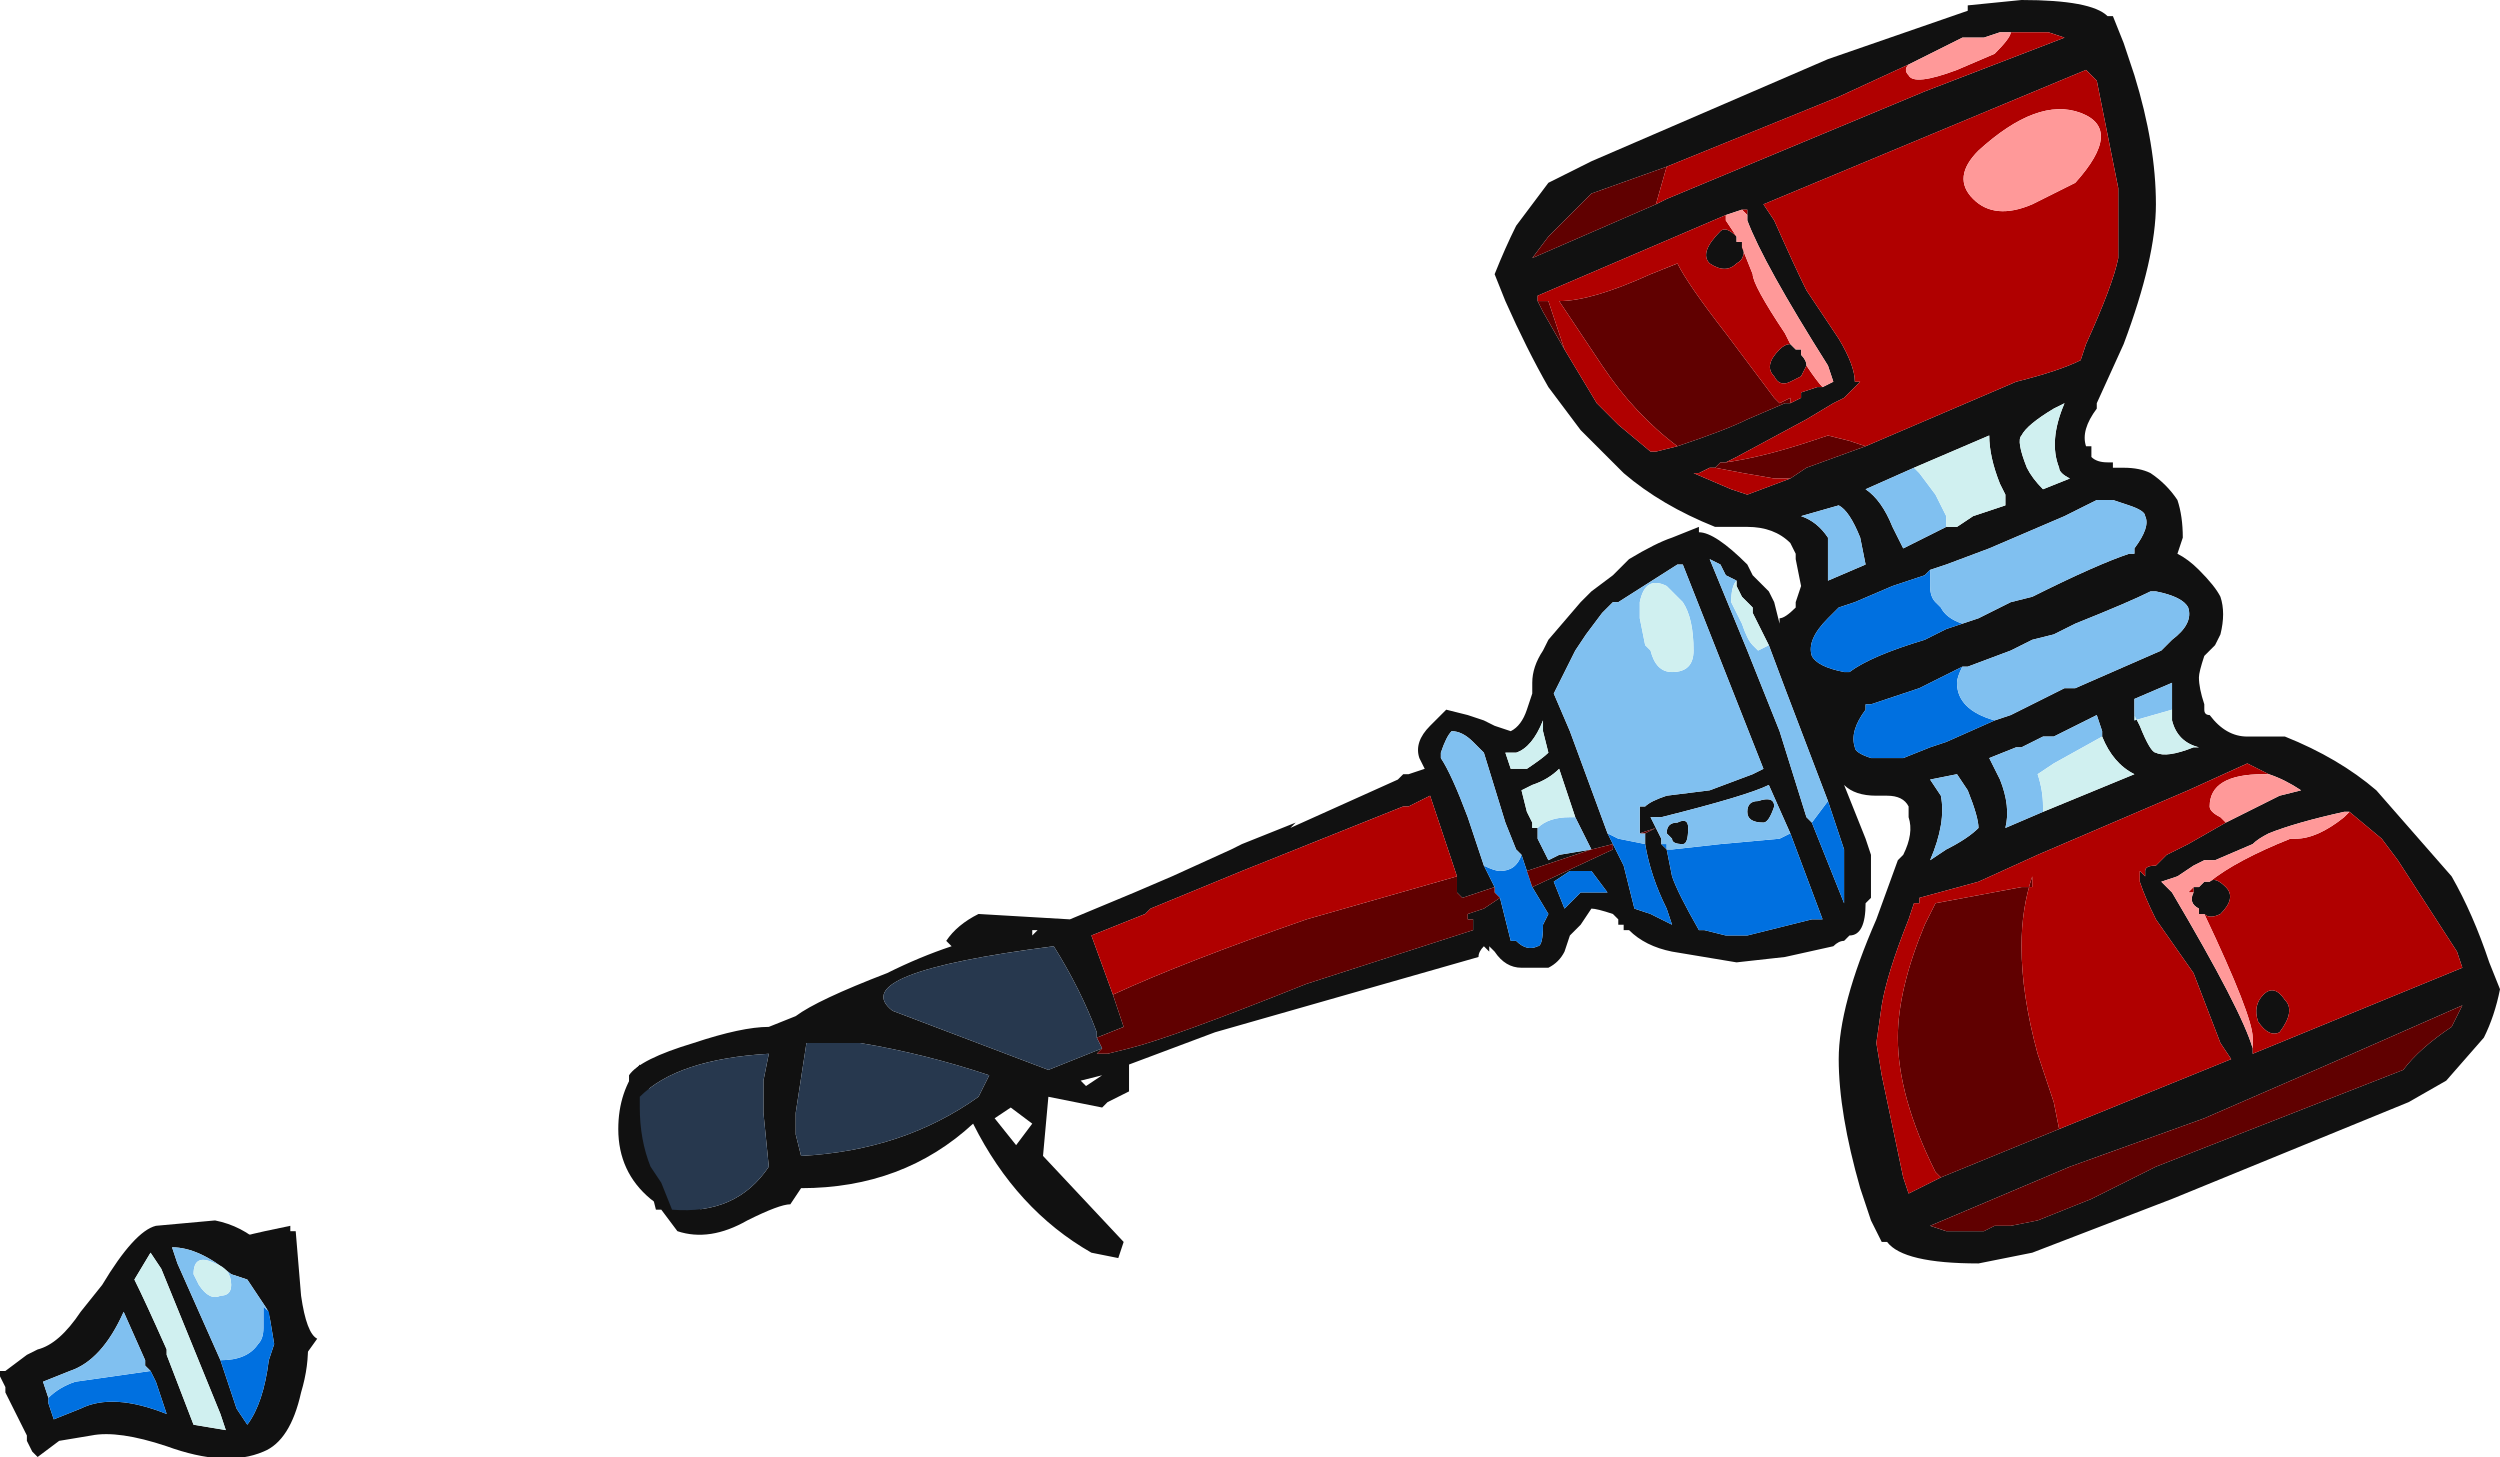 <?xml version="1.0" encoding="UTF-8" standalone="no"?>
<svg xmlns:ffdec="https://www.free-decompiler.com/flash" xmlns:xlink="http://www.w3.org/1999/xlink" ffdec:objectType="frame" height="94.85px" width="162.75px" xmlns="http://www.w3.org/2000/svg">
  <g transform="matrix(1.0, 0.0, 0.0, 1.0, 95.2, 58.8)">
    <use ffdec:characterId="234" height="13.55" transform="matrix(7.0, 0.0, 0.0, 7.0, -95.2, -58.8)" width="23.25" xlink:href="#shape0"/>
  </g>
  <defs>
    <g id="shape0" transform="matrix(1.0, 0.0, 0.0, 1.0, 13.6, 8.4)">
      <path d="M-7.65 1.5 L-7.2 2.65 -7.0 3.0 Q-7.3 2.95 -7.55 2.75 -7.85 2.5 -7.85 2.1 -7.85 1.75 -7.65 1.5 M-10.85 3.05 L-10.8 3.65 Q-10.75 4.0 -10.65 4.05 L-10.9 4.4 -11.35 3.1 Q-11.15 3.05 -10.9 3.0 L-10.9 3.05 -10.85 3.05" fill="#111111" fill-rule="evenodd" stroke="none"/>
      <path d="M3.75 -4.25 L5.15 -4.85 Q5.55 -4.95 5.75 -5.05 L5.8 -5.2 Q6.05 -5.75 6.1 -6.0 L6.1 -6.65 5.9 -7.65 5.8 -7.75 2.8 -6.5 2.9 -6.35 Q3.1 -5.9 3.2 -5.7 L3.5 -5.25 Q3.65 -5.0 3.65 -4.85 L3.7 -4.85 3.55 -4.7 3.45 -4.65 3.2 -4.5 2.55 -4.15 2.45 -4.1 2.4 -4.1 2.35 -4.05 2.3 -4.05 2.2 -4.0 2.15 -4.0 2.5 -3.85 2.65 -3.8 3.05 -3.95 3.2 -4.05 3.75 -4.25 M6.0 -8.25 L6.05 -8.25 6.15 -8.0 6.25 -7.7 Q6.45 -7.05 6.45 -6.5 6.45 -6.0 6.15 -5.2 L5.9 -4.65 5.9 -4.6 Q5.75 -4.4 5.8 -4.25 L5.85 -4.25 5.85 -4.15 Q5.9 -4.1 6.0 -4.1 L6.05 -4.1 6.05 -4.05 6.15 -4.05 Q6.3 -4.05 6.4 -4.0 6.55 -3.9 6.65 -3.75 6.7 -3.6 6.7 -3.4 L6.65 -3.25 Q6.75 -3.2 6.85 -3.1 7.0 -2.95 7.05 -2.85 7.1 -2.7 7.05 -2.5 L7.0 -2.4 6.9 -2.3 Q6.85 -2.15 6.85 -2.1 6.85 -2.0 6.9 -1.85 L6.9 -1.8 Q6.9 -1.75 6.95 -1.75 7.1 -1.55 7.3 -1.55 L7.65 -1.55 Q8.15 -1.35 8.5 -1.05 L9.2 -0.25 Q9.4 0.1 9.55 0.55 L9.65 0.8 Q9.6 1.05 9.5 1.25 L9.15 1.65 8.8 1.85 6.6 2.75 5.3 3.25 4.8 3.35 Q4.1 3.35 3.95 3.15 L3.9 3.15 3.8 2.95 3.7 2.65 Q3.5 1.95 3.5 1.45 3.5 0.95 3.85 0.15 L4.05 -0.4 4.1 -0.45 Q4.2 -0.65 4.15 -0.8 L4.15 -0.9 Q4.1 -1.0 3.95 -1.0 L3.85 -1.0 Q3.65 -1.0 3.55 -1.1 L3.75 -0.6 3.8 -0.45 Q3.8 -0.25 3.8 -0.05 L3.75 0.0 Q3.75 0.3 3.6 0.3 L3.55 0.35 Q3.5 0.35 3.45 0.4 L3.0 0.5 2.55 0.55 1.95 0.45 Q1.7 0.4 1.55 0.25 L1.5 0.25 1.5 0.2 1.45 0.2 1.45 0.15 1.4 0.1 Q1.25 0.05 1.2 0.05 L1.1 0.2 1.0 0.3 0.95 0.45 Q0.9 0.55 0.8 0.6 L0.55 0.6 Q0.4 0.6 0.3 0.45 L0.25 0.4 0.25 0.45 0.2 0.4 Q0.15 0.45 0.15 0.5 L-2.3 1.2 -3.1 1.5 -3.1 1.75 -3.3 1.85 -3.35 1.9 -3.85 1.8 -3.9 2.35 -3.15 3.15 -3.2 3.3 -3.45 3.25 Q-4.15 2.85 -4.55 2.05 -5.2 2.65 -6.15 2.65 L-6.25 2.8 Q-6.35 2.8 -6.65 2.95 -7.0 3.15 -7.3 3.05 L-7.45 2.85 -7.5 2.85 Q-7.6 2.45 -7.7 2.05 L-7.75 2.0 -7.75 1.6 Q-7.65 1.45 -7.15 1.3 -6.7 1.15 -6.45 1.15 L-6.2 1.05 Q-6.0 0.9 -5.35 0.65 -5.05 0.5 -4.75 0.4 L-4.8 0.35 Q-4.7 0.2 -4.5 0.1 L-3.65 0.15 -3.05 -0.1 -2.7 -0.25 -2.15 -0.5 -2.05 -0.55 -1.55 -0.75 -1.6 -0.7 -0.6 -1.15 -0.55 -1.2 -0.5 -1.2 -0.35 -1.25 -0.4 -1.35 Q-0.45 -1.5 -0.3 -1.65 L-0.15 -1.8 0.05 -1.75 0.2 -1.7 0.3 -1.65 0.45 -1.6 Q0.55 -1.65 0.6 -1.8 L0.65 -1.95 0.65 -2.05 Q0.65 -2.2 0.75 -2.35 L0.8 -2.45 1.1 -2.8 1.2 -2.9 1.4 -3.05 1.55 -3.2 Q1.8 -3.35 1.95 -3.4 L2.2 -3.5 2.2 -3.45 Q2.35 -3.45 2.65 -3.15 L2.7 -3.05 2.85 -2.9 2.9 -2.8 2.95 -2.6 2.95 -2.65 Q3.0 -2.65 3.1 -2.75 L3.1 -2.8 3.15 -2.95 3.1 -3.2 3.1 -3.25 3.05 -3.35 Q2.9 -3.5 2.65 -3.5 L2.35 -3.5 Q1.85 -3.7 1.5 -4.0 L1.1 -4.4 0.8 -4.8 Q0.6 -5.15 0.4 -5.6 L0.3 -5.85 Q0.4 -6.1 0.5 -6.3 L0.8 -6.7 1.2 -6.9 3.4 -7.85 4.7 -8.3 4.7 -8.35 5.2 -8.4 Q5.85 -8.4 6.0 -8.25 M4.15 -7.8 L3.5 -7.5 1.9 -6.85 1.2 -6.6 0.8 -6.2 0.65 -6.0 1.8 -6.5 1.9 -6.55 4.3 -7.55 5.6 -8.05 5.45 -8.1 5.1 -8.1 5.0 -8.1 4.85 -8.05 4.65 -8.05 4.15 -7.8 M3.35 -4.8 L3.45 -4.85 3.4 -5.0 Q2.8 -5.95 2.65 -6.35 L2.65 -6.4 2.65 -6.45 2.6 -6.45 2.45 -6.4 0.7 -5.65 0.7 -5.6 0.75 -5.5 0.95 -5.15 1.25 -4.65 Q1.3 -4.6 1.45 -4.45 L1.75 -4.2 1.8 -4.2 2.0 -4.25 Q2.45 -4.4 2.65 -4.5 L3.0 -4.65 3.05 -4.65 3.15 -4.7 3.15 -4.75 3.3 -4.8 3.35 -4.8 M3.05 -5.2 L3.1 -5.15 3.15 -5.15 3.15 -5.1 Q3.2 -5.05 3.2 -5.0 L3.15 -4.9 3.05 -4.85 Q2.95 -4.8 2.9 -4.9 2.8 -5.0 2.95 -5.15 3.0 -5.2 3.05 -5.2 M2.6 -6.15 Q2.65 -6.0 2.55 -5.95 2.45 -5.85 2.3 -5.95 2.2 -6.05 2.4 -6.25 2.45 -6.3 2.55 -6.2 L2.55 -6.15 2.6 -6.15 M3.15 -3.6 Q3.3 -3.55 3.4 -3.4 L3.4 -3.0 3.75 -3.15 3.7 -3.4 Q3.6 -3.65 3.5 -3.7 L3.15 -3.6 M4.2 -4.05 L3.75 -3.85 Q3.9 -3.75 4.0 -3.5 L4.1 -3.3 4.5 -3.5 4.6 -3.5 4.75 -3.6 5.05 -3.7 5.05 -3.8 5.0 -3.9 Q4.9 -4.15 4.9 -4.35 L4.2 -4.05 M5.6 -4.65 L5.5 -4.6 Q5.25 -4.45 5.2 -4.35 5.15 -4.3 5.25 -4.05 5.3 -3.95 5.4 -3.85 L5.65 -3.95 Q5.55 -4.0 5.55 -4.05 5.45 -4.3 5.6 -4.65 M2.55 -3.0 L2.45 -3.05 2.4 -3.15 2.3 -3.2 2.65 -2.35 2.95 -1.6 3.2 -0.8 3.25 -0.75 3.55 0.0 3.55 -0.5 3.4 -0.95 3.0 -2.0 2.85 -2.4 2.7 -2.7 2.7 -2.75 2.6 -2.85 2.55 -2.95 2.55 -3.0 M1.65 -0.65 L1.65 -0.9 1.7 -0.9 Q1.75 -0.95 1.9 -1.0 L2.3 -1.05 2.7 -1.2 2.8 -1.25 2.05 -3.15 2.0 -3.15 1.45 -2.8 1.4 -2.8 1.3 -2.7 1.15 -2.5 1.05 -2.35 0.85 -1.95 1.0 -1.6 1.35 -0.65 1.4 -0.55 1.2 -0.5 0.6 -0.3 0.55 -0.45 0.5 -0.5 0.4 -0.75 0.2 -1.4 0.1 -1.5 Q0.0 -1.6 -0.1 -1.6 -0.15 -1.55 -0.2 -1.4 L-0.2 -1.35 Q-0.1 -1.2 0.05 -0.8 L0.2 -0.35 0.3 -0.15 0.0 -0.05 -0.05 -0.1 -0.05 -0.25 -0.3 -1.0 -0.5 -0.9 -0.55 -0.9 -2.05 -0.3 -2.9 0.05 -2.95 0.1 -3.45 0.3 -3.25 0.85 -3.15 1.15 -3.4 1.25 -3.4 1.2 Q-3.55 0.8 -3.8 0.4 -5.75 0.65 -5.3 1.0 L-3.85 1.55 -3.35 1.35 -3.4 1.4 -3.3 1.4 -3.1 1.35 Q-2.7 1.25 -1.45 0.75 L0.1 0.25 0.1 0.15 0.05 0.15 0.05 0.1 0.2 0.05 0.35 -0.05 0.45 0.35 0.5 0.35 Q0.6 0.45 0.7 0.4 0.75 0.4 0.75 0.2 L0.8 0.1 0.65 -0.15 1.4 -0.5 1.4 -0.55 1.5 -0.35 1.6 0.05 1.75 0.1 1.95 0.2 1.9 0.05 Q1.75 -0.25 1.7 -0.55 L1.7 -0.65 1.8 -0.7 1.65 -0.65 M3.05 -0.65 L2.85 -1.1 Q2.65 -1.0 1.85 -0.8 L1.75 -0.8 1.8 -0.7 1.85 -0.6 1.85 -0.55 1.9 -0.5 1.95 -0.25 Q2.0 -0.1 2.2 0.25 L2.25 0.25 2.45 0.3 2.65 0.3 3.25 0.15 3.35 0.15 3.05 -0.65 M0.75 -1.7 Q0.65 -1.45 0.5 -1.4 L0.4 -1.4 0.45 -1.25 0.6 -1.25 Q0.75 -1.35 0.8 -1.4 L0.75 -1.6 0.75 -1.7 M0.7 -0.7 L0.7 -0.6 0.8 -0.4 0.9 -0.45 1.2 -0.5 1.05 -0.8 0.9 -1.25 Q0.8 -1.15 0.65 -1.1 L0.55 -1.05 0.6 -0.85 0.65 -0.75 0.65 -0.7 0.7 -0.7 M1.0 -0.3 L0.85 -0.2 0.95 0.05 1.1 -0.1 1.35 -0.1 1.2 -0.3 1.0 -0.3 M2.9 -0.9 Q2.85 -0.75 2.8 -0.75 2.65 -0.75 2.65 -0.85 2.65 -0.95 2.75 -0.95 2.9 -1.0 2.9 -0.9 M2.1 -0.7 Q2.1 -0.55 2.05 -0.55 1.95 -0.55 1.95 -0.6 L1.9 -0.65 Q1.9 -0.75 2.0 -0.75 2.1 -0.8 2.1 -0.7 M4.65 -2.6 L4.8 -2.65 5.1 -2.8 5.3 -2.85 Q5.9 -3.15 6.2 -3.25 L6.25 -3.25 6.25 -3.3 Q6.4 -3.5 6.35 -3.6 6.35 -3.65 6.2 -3.7 L6.05 -3.75 5.9 -3.75 5.6 -3.6 4.9 -3.3 4.5 -3.15 4.35 -3.1 4.3 -3.05 4.0 -2.95 3.65 -2.8 3.5 -2.75 3.4 -2.65 Q3.2 -2.45 3.25 -2.3 3.3 -2.2 3.55 -2.15 L3.6 -2.15 Q3.8 -2.3 4.3 -2.45 L4.5 -2.55 4.65 -2.6 M4.95 -1.7 L5.1 -1.75 5.6 -2.0 5.7 -2.0 6.5 -2.35 6.6 -2.45 Q6.8 -2.6 6.75 -2.75 6.7 -2.85 6.45 -2.9 L6.4 -2.9 Q6.2 -2.8 5.7 -2.6 L5.5 -2.5 5.3 -2.45 5.1 -2.35 4.7 -2.2 4.65 -2.2 4.25 -2.0 Q3.95 -1.9 3.8 -1.85 L3.75 -1.85 3.75 -1.8 Q3.6 -1.6 3.65 -1.45 3.65 -1.4 3.8 -1.35 L4.1 -1.35 4.35 -1.45 4.5 -1.5 4.95 -1.7 M7.5 -1.2 L7.3 -1.3 6.75 -1.05 5.35 -0.45 4.8 -0.2 4.25 -0.05 4.25 0.0 4.2 0.0 4.15 0.15 Q3.95 0.65 3.9 0.95 L3.85 1.3 3.9 1.6 4.1 2.55 4.15 2.7 4.45 2.55 5.55 2.1 7.15 1.45 7.05 1.3 6.8 0.65 6.45 0.15 Q6.35 -0.05 6.3 -0.2 L6.3 -0.3 6.35 -0.25 6.35 -0.3 Q6.35 -0.35 6.45 -0.35 L6.55 -0.45 6.75 -0.55 7.1 -0.75 7.6 -1.0 7.8 -1.05 Q7.65 -1.15 7.5 -1.2 M5.95 -1.6 L5.9 -1.75 5.5 -1.55 5.4 -1.55 5.2 -1.45 5.15 -1.45 4.9 -1.35 5.0 -1.15 Q5.1 -0.9 5.05 -0.7 L5.4 -0.85 6.25 -1.2 Q6.05 -1.3 5.95 -1.55 L5.95 -1.6 M4.7 -1.05 L4.6 -1.2 4.35 -1.15 4.45 -1.0 Q4.5 -0.75 4.35 -0.4 L4.5 -0.5 Q4.7 -0.6 4.8 -0.7 4.8 -0.8 4.7 -1.05 M6.6 -1.8 L6.6 -2.05 6.25 -1.9 6.25 -1.75 6.3 -1.65 Q6.4 -1.4 6.45 -1.4 6.55 -1.35 6.8 -1.45 L6.85 -1.45 Q6.65 -1.5 6.6 -1.7 L6.6 -1.8 M8.25 -0.85 L8.2 -0.85 Q7.75 -0.75 7.5 -0.65 7.4 -0.6 7.35 -0.55 L7.0 -0.4 6.9 -0.4 6.8 -0.35 6.65 -0.25 6.5 -0.2 6.6 -0.1 Q7.25 1.0 7.35 1.35 L7.35 1.4 9.3 0.6 9.25 0.45 8.7 -0.4 8.55 -0.6 8.25 -0.85 M6.9 0.1 L6.85 0.1 6.85 0.05 Q6.75 0.0 6.8 -0.1 L6.8 -0.15 6.85 -0.15 6.9 -0.2 6.95 -0.2 Q7.0 -0.25 7.1 -0.15 7.2 -0.05 7.05 0.1 6.95 0.15 6.9 0.1 M8.75 1.55 Q8.9 1.35 9.2 1.15 L9.3 0.95 8.05 1.5 6.9 2.0 5.65 2.45 4.35 3.0 4.5 3.05 4.85 3.05 4.95 3.0 5.1 3.0 5.35 2.95 5.85 2.75 6.45 2.45 8.75 1.55 M7.65 0.9 Q7.75 1.0 7.6 1.2 7.5 1.25 7.4 1.1 7.35 0.95 7.45 0.85 7.55 0.75 7.65 0.9 M-3.95 0.25 L-4.0 0.25 -4.0 0.3 -3.95 0.25 M-3.5 1.7 L-3.35 1.6 -3.55 1.65 -3.5 1.7 M-4.4 1.6 Q-5.0 1.4 -5.6 1.3 L-6.1 1.3 -6.2 1.95 -6.2 2.15 -6.15 2.35 Q-5.2 2.3 -4.5 1.8 L-4.4 1.6 M-4.15 2.25 L-4.0 2.05 -4.2 1.9 -4.35 2.0 -4.15 2.25 M-6.5 1.65 L-6.45 1.4 Q-7.3 1.45 -7.65 1.8 L-7.65 1.9 Q-7.65 2.2 -7.55 2.45 L-7.45 2.6 -7.35 2.85 Q-6.75 2.9 -6.45 2.45 L-6.5 1.95 -6.5 1.65 M-11.1 3.8 L-11.3 3.5 -11.45 3.45 Q-11.75 3.2 -12.0 3.2 L-11.95 3.35 -11.55 4.25 -11.4 4.7 -11.3 4.85 Q-11.15 4.65 -11.1 4.25 L-11.05 4.1 -11.1 3.8 M-11.5 4.9 L-11.55 4.75 -12.1 3.4 -12.2 3.25 -12.35 3.5 Q-12.25 3.7 -12.05 4.15 L-12.05 4.2 -11.8 4.85 -11.5 4.9 M-10.85 3.65 Q-10.65 4.05 -10.8 4.55 -10.9 5.0 -11.15 5.1 -11.5 5.25 -12.05 5.05 -12.5 4.9 -12.75 4.95 L-13.05 5.0 -13.25 5.15 -13.3 5.1 -13.35 5.0 -13.35 4.95 -13.55 4.55 -13.55 4.5 -13.6 4.4 -13.6 4.35 -13.55 4.35 -13.35 4.2 -13.25 4.15 Q-13.05 4.1 -12.85 3.8 L-12.65 3.55 Q-12.35 3.05 -12.15 3.0 L-11.6 2.95 Q-11.1 3.05 -10.85 3.65 M-12.2 4.35 L-12.25 4.3 -12.25 4.25 -12.45 3.8 Q-12.65 4.25 -12.95 4.35 L-13.2 4.45 -13.15 4.6 -13.15 4.65 -13.1 4.8 -12.85 4.7 Q-12.55 4.55 -12.05 4.75 L-12.15 4.45 -12.2 4.35" fill="#111111" fill-rule="evenodd" stroke="none"/>
      <path d="M3.25 -0.75 L3.4 -0.95 3.55 -0.5 3.55 0.0 3.25 -0.75 M1.35 -0.65 L1.45 -0.6 1.7 -0.55 Q1.75 -0.25 1.9 0.05 L1.95 0.2 1.75 0.1 1.6 0.05 1.5 -0.35 1.4 -0.55 1.35 -0.65 M3.05 -0.65 L3.35 0.15 3.25 0.15 2.65 0.3 2.45 0.3 2.25 0.25 2.2 0.25 Q2.0 -0.1 1.95 -0.25 L1.9 -0.5 1.85 -0.55 1.9 -0.55 1.9 -0.5 1.95 -0.5 2.4 -0.55 2.95 -0.6 3.05 -0.65 M0.2 -0.35 Q0.3 -0.3 0.35 -0.3 0.5 -0.3 0.55 -0.45 L0.6 -0.3 0.65 -0.15 0.8 0.1 0.75 0.2 Q0.75 0.4 0.7 0.4 0.6 0.45 0.5 0.35 L0.45 0.35 0.35 -0.05 0.3 -0.1 0.3 -0.15 0.2 -0.35 M1.0 -0.3 L1.2 -0.3 1.35 -0.1 1.1 -0.1 0.95 0.05 0.85 -0.2 1.0 -0.3 M4.65 -2.6 L4.5 -2.55 4.3 -2.45 Q3.8 -2.3 3.6 -2.15 L3.55 -2.15 Q3.3 -2.2 3.25 -2.3 3.2 -2.45 3.4 -2.65 L3.5 -2.75 3.65 -2.8 4.0 -2.95 4.3 -3.05 4.35 -3.1 4.35 -2.95 Q4.35 -2.85 4.4 -2.8 L4.45 -2.75 Q4.5 -2.65 4.65 -2.6 M4.65 -2.2 Q4.6 -2.1 4.6 -2.05 4.6 -1.8 4.95 -1.7 L4.5 -1.5 4.35 -1.45 4.1 -1.35 3.8 -1.35 Q3.65 -1.4 3.65 -1.45 3.6 -1.6 3.75 -1.8 L3.75 -1.85 3.8 -1.85 Q3.95 -1.9 4.25 -2.0 L4.65 -2.2 M-11.55 4.25 Q-11.3 4.25 -11.2 4.1 -11.15 4.05 -11.15 3.95 L-11.15 3.75 -11.1 3.8 -11.05 4.1 -11.1 4.25 Q-11.15 4.65 -11.3 4.85 L-11.4 4.7 -11.55 4.25 M-12.2 4.35 L-12.15 4.45 -12.05 4.75 Q-12.55 4.55 -12.85 4.7 L-13.1 4.8 -13.15 4.65 -13.15 4.6 Q-13.05 4.5 -12.9 4.45 L-12.2 4.35" fill="#0070e0" fill-rule="evenodd" stroke="none"/>
      <path d="M4.5 -3.5 L4.1 -3.3 4.0 -3.5 Q3.9 -3.75 3.75 -3.85 L4.2 -4.05 4.25 -4.0 4.4 -3.8 4.5 -3.6 4.5 -3.5 M3.15 -3.6 L3.5 -3.7 Q3.6 -3.65 3.7 -3.4 L3.75 -3.15 3.4 -3.0 3.4 -3.4 Q3.3 -3.55 3.15 -3.6 M3.25 -0.75 L3.2 -0.8 2.95 -1.6 2.65 -2.35 2.3 -3.2 2.4 -3.15 2.45 -3.05 2.55 -3.0 Q2.5 -2.95 2.5 -2.8 L2.6 -2.6 Q2.65 -2.45 2.7 -2.4 L2.75 -2.35 2.85 -2.4 3.0 -2.0 3.4 -0.95 3.25 -0.75 M1.35 -0.65 L1.0 -1.6 0.85 -1.95 1.05 -2.35 1.15 -2.5 1.3 -2.7 1.4 -2.8 1.45 -2.8 2.0 -3.15 2.05 -3.15 2.8 -1.25 2.7 -1.2 2.3 -1.05 1.9 -1.0 Q1.75 -0.95 1.7 -0.9 L1.65 -0.9 1.65 -0.65 1.7 -0.65 1.7 -0.55 1.45 -0.6 1.35 -0.65 M1.8 -0.7 L1.75 -0.8 1.85 -0.8 Q2.65 -1.0 2.85 -1.1 L3.05 -0.65 2.95 -0.6 2.4 -0.55 1.95 -0.5 1.9 -0.5 1.9 -0.55 1.85 -0.55 1.85 -0.6 1.8 -0.7 M1.9 -2.95 Q1.7 -3.05 1.65 -2.8 L1.65 -2.65 1.7 -2.4 1.75 -2.35 Q1.8 -2.15 1.95 -2.15 2.15 -2.15 2.15 -2.35 2.15 -2.65 2.05 -2.8 L1.9 -2.95 M0.2 -0.35 L0.05 -0.8 Q-0.1 -1.2 -0.2 -1.35 L-0.2 -1.4 Q-0.15 -1.55 -0.1 -1.6 0.0 -1.6 0.1 -1.5 L0.2 -1.4 0.4 -0.75 0.5 -0.5 0.55 -0.45 Q0.5 -0.3 0.35 -0.3 0.3 -0.3 0.2 -0.35 M1.2 -0.5 L0.9 -0.45 0.8 -0.4 0.7 -0.6 0.7 -0.7 Q0.8 -0.8 1.0 -0.8 L1.05 -0.8 1.2 -0.5 M2.1 -0.7 Q2.1 -0.8 2.0 -0.75 1.9 -0.75 1.9 -0.65 L1.95 -0.6 Q1.95 -0.55 2.05 -0.55 2.1 -0.55 2.1 -0.7 M2.9 -0.9 Q2.9 -1.0 2.75 -0.95 2.65 -0.95 2.65 -0.85 2.65 -0.75 2.8 -0.75 2.85 -0.75 2.9 -0.9 M4.35 -3.1 L4.5 -3.15 4.9 -3.3 5.6 -3.6 5.9 -3.75 6.05 -3.75 6.2 -3.7 Q6.35 -3.65 6.35 -3.6 6.4 -3.5 6.25 -3.3 L6.25 -3.25 6.2 -3.25 Q5.9 -3.15 5.3 -2.85 L5.1 -2.8 4.8 -2.65 4.65 -2.6 Q4.5 -2.65 4.45 -2.75 L4.4 -2.8 Q4.35 -2.85 4.35 -2.95 L4.35 -3.1 M4.65 -2.2 L4.7 -2.2 5.1 -2.35 5.3 -2.45 5.5 -2.5 5.7 -2.6 Q6.2 -2.8 6.4 -2.9 L6.45 -2.9 Q6.7 -2.85 6.75 -2.75 6.8 -2.6 6.6 -2.45 L6.5 -2.35 5.7 -2.0 5.6 -2.0 5.1 -1.75 4.95 -1.7 Q4.6 -1.8 4.6 -2.05 4.6 -2.1 4.65 -2.2 M5.4 -0.85 L5.05 -0.7 Q5.1 -0.9 5.0 -1.15 L4.9 -1.35 5.15 -1.45 5.2 -1.45 5.4 -1.55 5.5 -1.55 5.9 -1.75 5.95 -1.6 5.95 -1.55 5.5 -1.3 5.35 -1.2 Q5.4 -1.05 5.4 -0.9 L5.4 -0.85 M4.7 -1.05 Q4.8 -0.8 4.8 -0.7 4.7 -0.6 4.5 -0.5 L4.35 -0.4 Q4.5 -0.75 4.45 -1.0 L4.35 -1.15 4.6 -1.2 4.7 -1.05 M6.25 -1.75 L6.25 -1.9 6.6 -2.05 6.6 -1.8 6.25 -1.7 6.25 -1.75 M-11.55 4.25 L-11.95 3.35 -12.0 3.2 Q-11.75 3.2 -11.45 3.45 L-11.3 3.5 -11.1 3.8 -11.15 3.75 -11.15 3.95 Q-11.15 4.05 -11.2 4.1 -11.3 4.25 -11.55 4.25 M-11.55 3.65 Q-11.45 3.65 -11.45 3.55 -11.45 3.4 -11.6 3.35 -11.8 3.25 -11.8 3.45 L-11.75 3.55 Q-11.65 3.7 -11.55 3.65 M-13.15 4.6 L-13.2 4.45 -12.95 4.35 Q-12.65 4.25 -12.45 3.8 L-12.25 4.25 -12.25 4.3 -12.2 4.35 -12.9 4.45 Q-13.05 4.5 -13.15 4.6" fill="#80c0f0" fill-rule="evenodd" stroke="none"/>
      <path d="M4.5 -3.5 L4.5 -3.6 4.4 -3.8 4.25 -4.0 4.2 -4.05 4.9 -4.35 Q4.9 -4.15 5.0 -3.9 L5.05 -3.8 5.05 -3.7 4.75 -3.6 4.6 -3.5 4.5 -3.5 M5.6 -4.65 Q5.45 -4.3 5.55 -4.05 5.55 -4.0 5.65 -3.95 L5.4 -3.85 Q5.3 -3.95 5.25 -4.05 5.15 -4.3 5.2 -4.35 5.25 -4.45 5.5 -4.6 L5.6 -4.65 M2.85 -2.4 L2.75 -2.35 2.7 -2.4 Q2.65 -2.45 2.6 -2.6 L2.5 -2.8 Q2.5 -2.95 2.55 -3.0 L2.55 -2.95 2.6 -2.85 2.7 -2.75 2.7 -2.7 2.85 -2.4 M1.9 -2.95 L2.05 -2.8 Q2.15 -2.65 2.15 -2.35 2.15 -2.15 1.95 -2.15 1.8 -2.15 1.75 -2.35 L1.7 -2.4 1.65 -2.65 1.65 -2.8 Q1.7 -3.05 1.9 -2.95 M0.75 -1.7 L0.75 -1.6 0.8 -1.4 Q0.75 -1.35 0.6 -1.25 L0.45 -1.25 0.4 -1.4 0.5 -1.4 Q0.65 -1.45 0.75 -1.7 M0.7 -0.7 L0.65 -0.7 0.65 -0.75 0.6 -0.85 0.55 -1.05 0.65 -1.1 Q0.8 -1.15 0.9 -1.25 L1.05 -0.8 1.0 -0.8 Q0.8 -0.8 0.7 -0.7 M5.4 -0.85 L5.4 -0.9 Q5.4 -1.05 5.35 -1.2 L5.5 -1.3 5.95 -1.55 5.95 -1.6 5.95 -1.55 Q6.05 -1.3 6.25 -1.2 L5.4 -0.85 M6.25 -1.75 L6.25 -1.7 6.6 -1.8 6.6 -1.7 Q6.65 -1.5 6.85 -1.45 L6.8 -1.45 Q6.55 -1.35 6.45 -1.4 6.4 -1.4 6.3 -1.65 L6.25 -1.75 M-11.55 3.65 Q-11.65 3.7 -11.75 3.55 L-11.8 3.45 Q-11.8 3.25 -11.6 3.35 -11.45 3.4 -11.45 3.55 -11.45 3.65 -11.55 3.65 M-11.5 4.9 L-11.8 4.85 -12.05 4.2 -12.05 4.15 Q-12.25 3.7 -12.35 3.5 L-12.2 3.25 -12.1 3.4 -11.55 4.75 -11.5 4.9" fill="#d0f0f0" fill-rule="evenodd" stroke="none"/>
      <path d="M3.75 -4.25 L3.2 -4.05 3.05 -3.95 2.9 -3.95 Q2.6 -4.0 2.35 -4.05 L2.4 -4.1 2.45 -4.1 Q2.8 -4.15 3.25 -4.3 L3.4 -4.35 3.6 -4.3 3.75 -4.25 M1.9 -6.85 L1.8 -6.5 0.65 -6.0 0.8 -6.2 1.2 -6.6 1.9 -6.85 M3.05 -4.65 L3.0 -4.65 2.65 -4.5 Q2.45 -4.4 2.0 -4.25 1.6 -4.55 1.3 -5.0 L0.9 -5.6 Q1.2 -5.6 1.75 -5.85 L2.0 -5.95 Q2.1 -5.75 2.45 -5.3 L2.9 -4.7 2.95 -4.65 3.05 -4.7 3.05 -4.65 M0.95 -5.15 L0.75 -5.5 0.7 -5.6 0.8 -5.6 0.95 -5.15 M1.7 -0.65 L1.65 -0.65 1.8 -0.7 1.7 -0.65 M0.6 -0.3 L1.2 -0.5 1.4 -0.55 1.4 -0.5 0.65 -0.15 0.6 -0.3 M-0.05 -0.25 L-0.05 -0.1 0.0 -0.05 0.3 -0.15 0.3 -0.1 0.35 -0.05 0.2 0.05 0.05 0.1 0.05 0.15 0.1 0.15 0.1 0.25 -1.45 0.75 Q-2.7 1.25 -3.1 1.35 L-3.3 1.4 -3.4 1.4 -3.35 1.35 -3.4 1.25 -3.15 1.15 -3.25 0.85 Q-2.6 0.55 -1.45 0.15 L-0.05 -0.25 M4.45 2.55 L4.4 2.5 Q4.05 1.8 4.05 1.25 4.05 0.8 4.3 0.2 L4.4 0.0 5.2 -0.15 5.3 -0.15 5.3 -0.25 Q5.2 0.05 5.2 0.4 5.2 0.85 5.35 1.4 L5.5 1.85 5.55 2.1 4.45 2.55 M8.75 1.55 L6.45 2.45 5.85 2.75 5.35 2.95 5.1 3.0 4.95 3.0 4.85 3.05 4.5 3.05 4.35 3.0 5.65 2.45 6.9 2.0 8.05 1.5 9.3 0.95 9.2 1.15 Q8.9 1.35 8.75 1.55" fill="#600000" fill-rule="evenodd" stroke="none"/>
      <path d="M2.45 -4.1 L2.55 -4.15 3.2 -4.5 3.45 -4.65 3.55 -4.7 3.7 -4.85 3.65 -4.85 Q3.65 -5.0 3.5 -5.25 L3.2 -5.7 Q3.1 -5.9 2.9 -6.35 L2.8 -6.5 5.8 -7.75 5.9 -7.65 6.1 -6.65 6.1 -6.0 Q6.05 -5.75 5.8 -5.2 L5.75 -5.05 Q5.55 -4.95 5.15 -4.85 L3.75 -4.25 3.6 -4.3 3.4 -4.35 3.25 -4.3 Q2.8 -4.15 2.45 -4.1 M3.05 -3.95 L2.65 -3.8 2.5 -3.85 2.15 -4.0 2.2 -4.0 2.3 -4.05 2.35 -4.05 Q2.6 -4.0 2.9 -3.95 L3.05 -3.95 M4.15 -7.8 Q4.1 -7.75 4.15 -7.7 4.2 -7.6 4.6 -7.75 L4.95 -7.9 Q5.1 -8.05 5.1 -8.1 L5.45 -8.1 5.6 -8.05 4.3 -7.55 1.9 -6.55 1.8 -6.5 1.9 -6.85 3.5 -7.5 4.15 -7.8 M4.75 -6.55 Q4.95 -6.35 5.3 -6.5 L5.7 -6.7 Q6.15 -7.2 5.75 -7.35 5.35 -7.5 4.8 -7.0 4.55 -6.75 4.75 -6.55 M3.35 -4.8 L3.3 -4.8 3.15 -4.75 3.15 -4.7 3.05 -4.65 3.05 -4.7 2.95 -4.65 2.9 -4.7 2.45 -5.3 Q2.1 -5.75 2.0 -5.95 L1.75 -5.85 Q1.2 -5.6 0.9 -5.6 L1.3 -5.0 Q1.6 -4.55 2.0 -4.25 L1.8 -4.2 1.75 -4.2 1.45 -4.45 Q1.3 -4.6 1.25 -4.65 L0.95 -5.15 0.8 -5.6 0.7 -5.6 0.7 -5.65 2.45 -6.4 2.45 -6.35 2.55 -6.2 Q2.45 -6.3 2.4 -6.25 2.2 -6.05 2.3 -5.95 2.45 -5.85 2.55 -5.95 2.65 -6.0 2.6 -6.15 L2.6 -6.1 2.7 -5.85 Q2.7 -5.75 3.0 -5.3 L3.05 -5.2 Q3.0 -5.2 2.95 -5.15 2.8 -5.0 2.9 -4.9 2.95 -4.8 3.05 -4.85 L3.15 -4.9 3.2 -5.0 Q3.3 -4.85 3.35 -4.8 M2.6 -6.45 L2.65 -6.45 2.65 -6.4 2.6 -6.45 M-0.05 -0.25 L-1.45 0.15 Q-2.6 0.55 -3.25 0.85 L-3.45 0.3 -2.95 0.1 -2.9 0.05 -2.05 -0.3 -0.55 -0.9 -0.5 -0.9 -0.3 -1.0 -0.05 -0.25 M4.45 2.55 L4.15 2.7 4.1 2.55 3.9 1.6 3.85 1.3 3.9 0.95 Q3.95 0.65 4.15 0.15 L4.2 0.0 4.25 0.0 4.25 -0.05 4.8 -0.2 5.35 -0.45 6.75 -1.05 7.3 -1.3 7.5 -1.2 7.45 -1.2 Q6.95 -1.2 6.95 -0.9 6.95 -0.85 7.05 -0.8 L7.1 -0.75 6.75 -0.55 6.55 -0.45 6.45 -0.35 Q6.35 -0.35 6.35 -0.3 L6.35 -0.25 6.3 -0.3 6.3 -0.2 Q6.35 -0.05 6.45 0.15 L6.8 0.65 7.05 1.3 7.15 1.45 5.55 2.1 5.5 1.85 5.35 1.4 Q5.2 0.85 5.2 0.4 5.2 0.05 5.3 -0.25 L5.3 -0.15 5.2 -0.15 4.4 0.0 4.3 0.2 Q4.05 0.8 4.05 1.25 4.05 1.8 4.4 2.5 L4.45 2.55 M8.25 -0.85 L8.55 -0.6 8.7 -0.4 9.25 0.45 9.3 0.6 7.35 1.4 7.35 1.35 7.35 1.25 Q7.35 1.05 6.9 0.1 6.95 0.15 7.05 0.1 7.2 -0.05 7.1 -0.15 7.0 -0.25 6.95 -0.2 7.2 -0.4 7.7 -0.6 L7.75 -0.6 Q7.95 -0.6 8.2 -0.8 L8.25 -0.85 M6.8 -0.1 L6.75 -0.1 6.8 -0.15 6.8 -0.1 M7.65 0.9 Q7.55 0.75 7.45 0.85 7.35 0.95 7.4 1.1 7.5 1.25 7.6 1.2 7.75 1.0 7.65 0.9" fill="#b00000" fill-rule="evenodd" stroke="none"/>
      <path d="M5.1 -8.1 Q5.1 -8.05 4.95 -7.9 L4.6 -7.75 Q4.2 -7.6 4.15 -7.7 4.1 -7.75 4.15 -7.8 L4.65 -8.05 4.85 -8.05 5.0 -8.1 5.1 -8.1 M4.75 -6.55 Q4.55 -6.75 4.8 -7.0 5.35 -7.5 5.75 -7.35 6.15 -7.2 5.7 -6.7 L5.3 -6.5 Q4.95 -6.35 4.75 -6.55 M2.65 -6.4 L2.65 -6.35 Q2.8 -5.95 3.4 -5.0 L3.45 -4.85 3.35 -4.8 Q3.3 -4.85 3.2 -5.0 3.2 -5.05 3.15 -5.1 L3.15 -5.15 3.1 -5.15 3.05 -5.2 3.0 -5.3 Q2.7 -5.75 2.7 -5.85 L2.6 -6.1 2.6 -6.15 2.55 -6.15 2.55 -6.2 2.45 -6.35 2.45 -6.4 2.6 -6.45 2.65 -6.4 M7.1 -0.75 L7.05 -0.8 Q6.95 -0.85 6.95 -0.9 6.95 -1.2 7.45 -1.2 L7.5 -1.2 Q7.65 -1.15 7.8 -1.05 L7.6 -1.0 7.1 -0.75 M7.35 1.35 Q7.25 1.0 6.6 -0.1 L6.5 -0.2 6.65 -0.25 6.8 -0.35 6.9 -0.4 7.0 -0.4 7.35 -0.55 Q7.4 -0.6 7.5 -0.65 7.75 -0.75 8.2 -0.85 L8.25 -0.85 8.2 -0.8 Q7.95 -0.6 7.75 -0.6 L7.7 -0.6 Q7.2 -0.4 6.95 -0.2 L6.9 -0.2 6.85 -0.15 6.8 -0.15 6.75 -0.1 6.8 -0.1 Q6.75 0.0 6.85 0.05 L6.85 0.1 6.9 0.1 Q7.35 1.05 7.35 1.25 L7.35 1.35" fill="#ff9999" fill-rule="evenodd" stroke="none"/>
      <path d="M-3.4 1.25 L-3.35 1.35 -3.85 1.55 -5.3 1.0 Q-5.75 0.65 -3.8 0.4 -3.55 0.8 -3.4 1.2 L-3.4 1.25 M-4.4 1.6 L-4.5 1.8 Q-5.2 2.3 -6.15 2.35 L-6.2 2.15 -6.2 1.95 -6.1 1.3 -5.6 1.3 Q-5.0 1.4 -4.4 1.6 M-6.5 1.65 L-6.5 1.95 -6.45 2.45 Q-6.75 2.9 -7.35 2.85 L-7.45 2.6 -7.55 2.45 Q-7.65 2.2 -7.65 1.9 L-7.65 1.8 Q-7.3 1.45 -6.45 1.4 L-6.5 1.65" fill="#27384e" fill-rule="evenodd" stroke="none"/>
    </g>
  </defs>
</svg>
